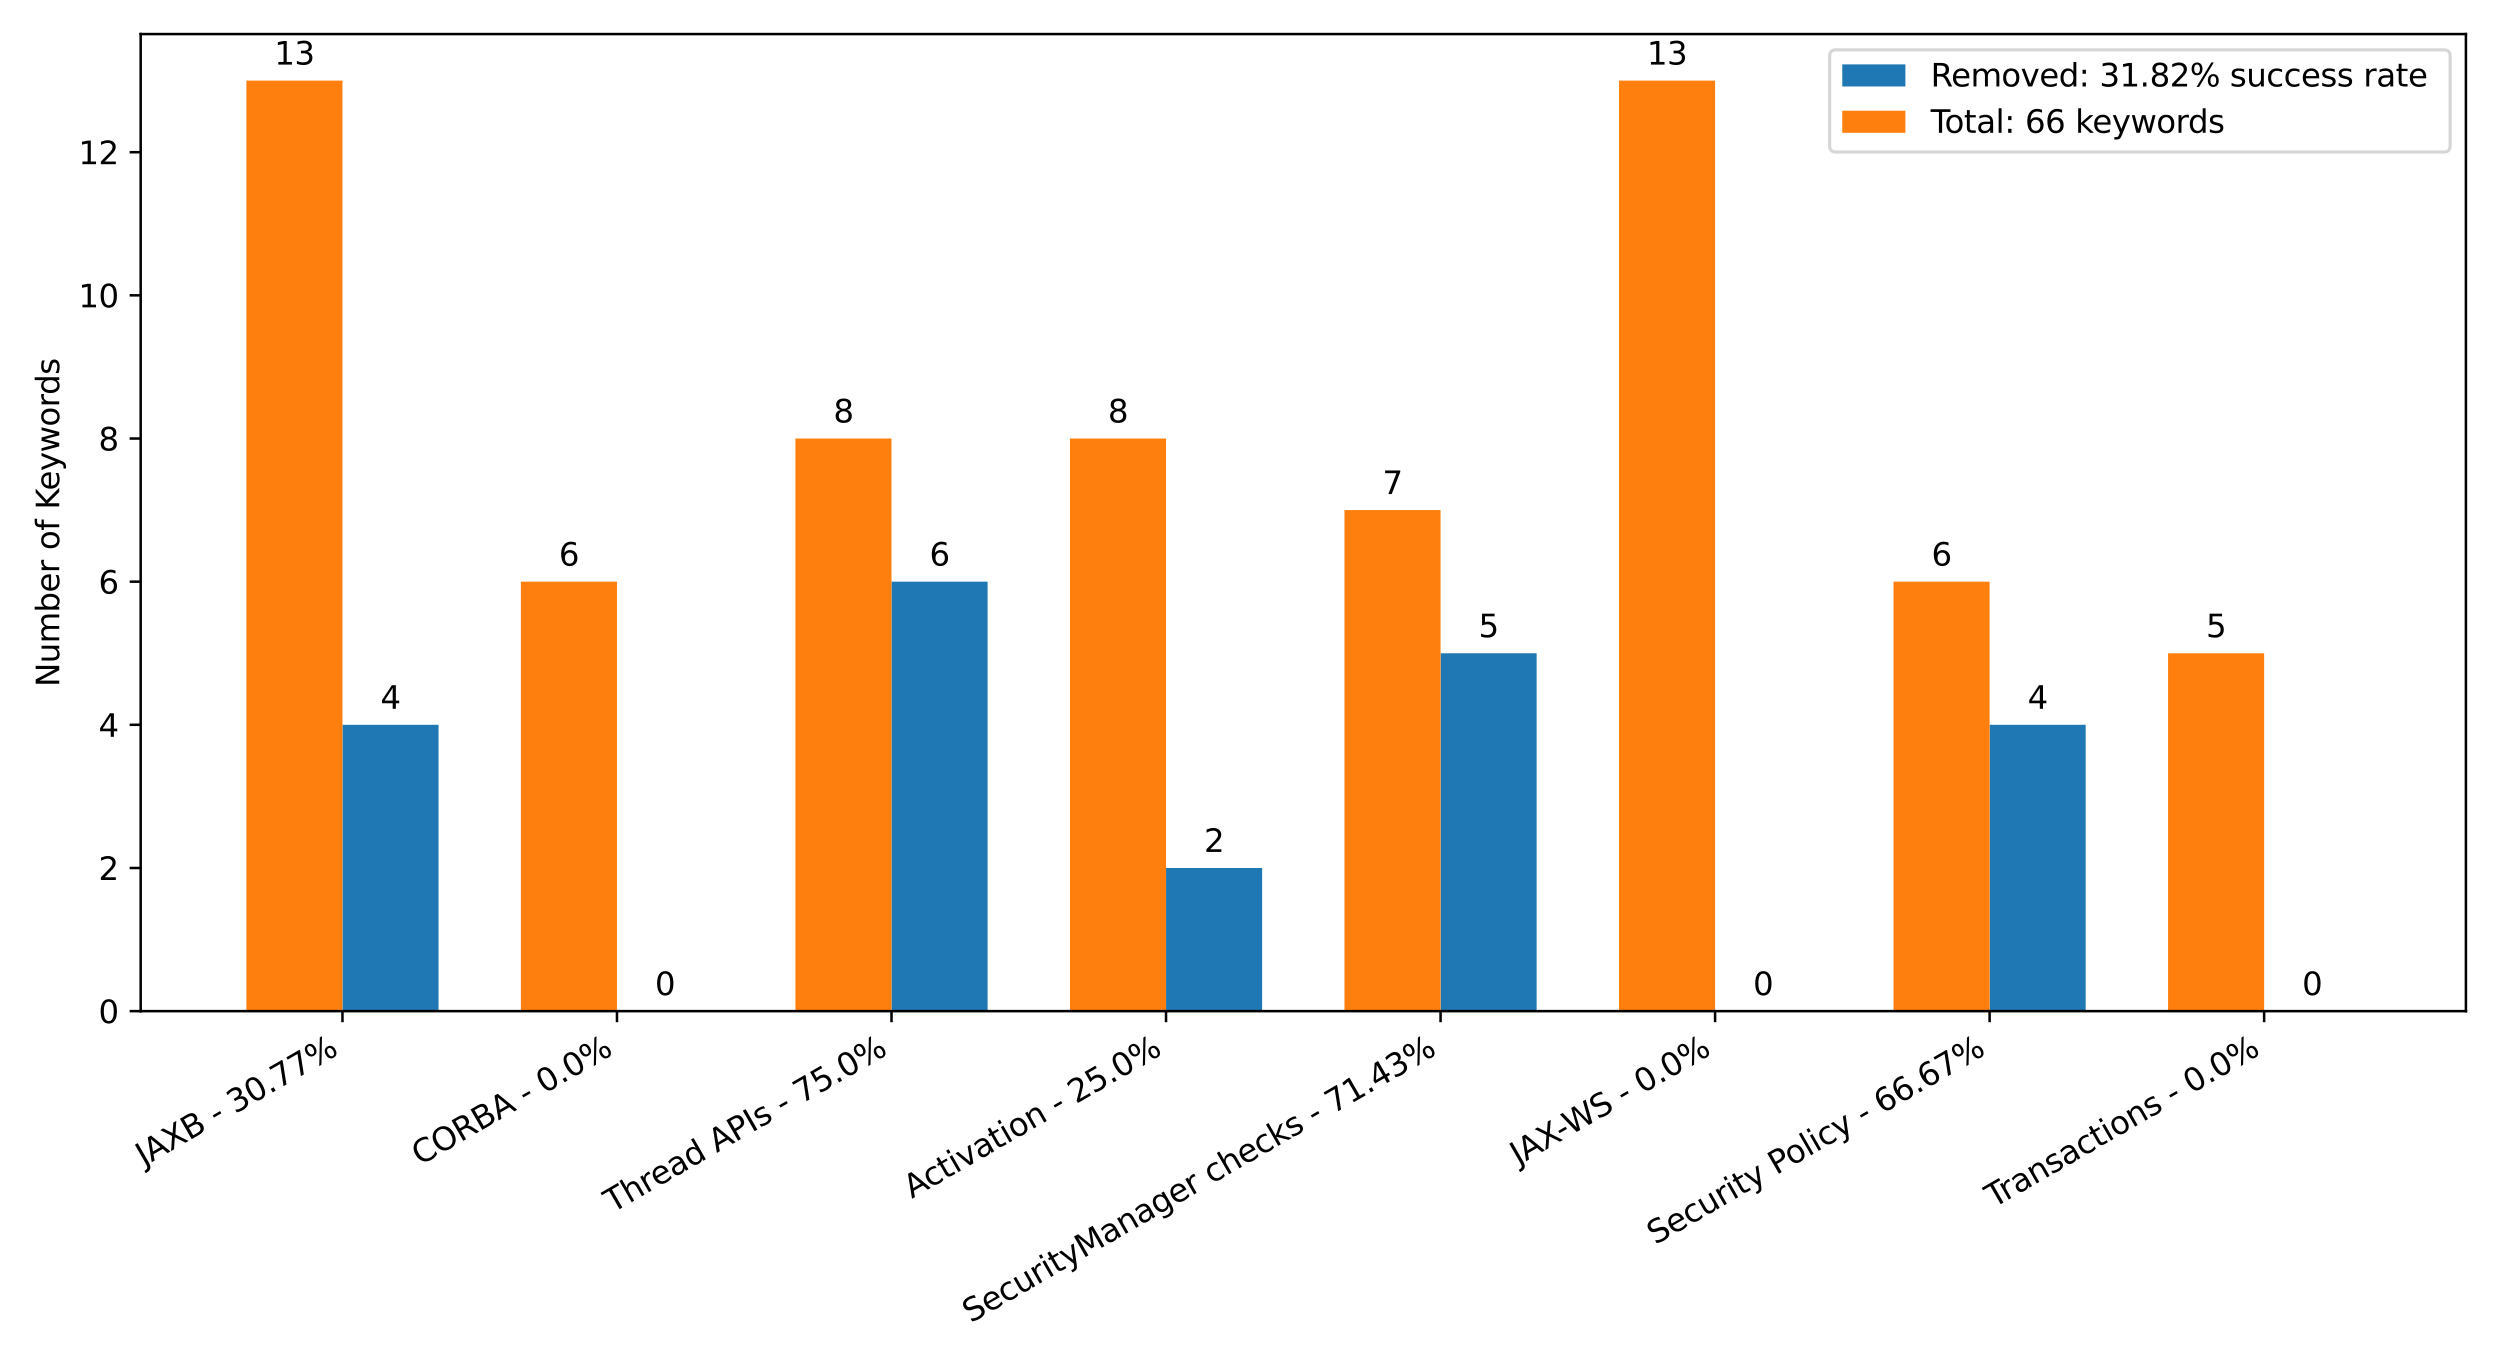 <?xml version="1.0" encoding="utf-8" standalone="no"?>
<!DOCTYPE svg PUBLIC "-//W3C//DTD SVG 1.1//EN"
  "http://www.w3.org/Graphics/SVG/1.1/DTD/svg11.dtd">
<svg xmlns:xlink="http://www.w3.org/1999/xlink" width="792pt" height="432pt" viewBox="0 0 792 432" xmlns="http://www.w3.org/2000/svg" version="1.1">
 <defs>
  <style type="text/css">*{stroke-linejoin: round; stroke-linecap: butt}</style>
 </defs>
 <g id="figure_1">
  <g id="patch_1">
   <path d="M 0 432 
L 792 432 
L 792 0 
L 0 0 
z
" style="fill: #ffffff"/>
  </g>
  <g id="axes_1">
   <g id="patch_2">
    <path d="M 44.57 320.33 
L 781.2 320.33 
L 781.2 10.8 
L 44.57 10.8 
z
" style="fill: #ffffff"/>
   </g>
   <g id="patch_3">
    <path d="M 108.492 320.33 
L 138.932 320.33 
L 138.932 229.626 
L 108.492 229.626 
z
" clip-path="url(#p9c8aac8440)" style="fill: #1f77b4"/>
   </g>
   <g id="patch_4">
    <path d="M 195.462 320.33 
L 225.901 320.33 
L 225.901 320.33 
L 195.462 320.33 
z
" clip-path="url(#p9c8aac8440)" style="fill: #1f77b4"/>
   </g>
   <g id="patch_5">
    <path d="M 282.431 320.33 
L 312.87 320.33 
L 312.87 184.273 
L 282.431 184.273 
z
" clip-path="url(#p9c8aac8440)" style="fill: #1f77b4"/>
   </g>
   <g id="patch_6">
    <path d="M 369.4 320.33 
L 399.84 320.33 
L 399.84 274.978 
L 369.4 274.978 
z
" clip-path="url(#p9c8aac8440)" style="fill: #1f77b4"/>
   </g>
   <g id="patch_7">
    <path d="M 456.37 320.33 
L 486.809 320.33 
L 486.809 206.949 
L 456.37 206.949 
z
" clip-path="url(#p9c8aac8440)" style="fill: #1f77b4"/>
   </g>
   <g id="patch_8">
    <path d="M 543.339 320.33 
L 573.778 320.33 
L 573.778 320.33 
L 543.339 320.33 
z
" clip-path="url(#p9c8aac8440)" style="fill: #1f77b4"/>
   </g>
   <g id="patch_9">
    <path d="M 630.308 320.33 
L 660.748 320.33 
L 660.748 229.626 
L 630.308 229.626 
z
" clip-path="url(#p9c8aac8440)" style="fill: #1f77b4"/>
   </g>
   <g id="patch_10">
    <path d="M 717.278 320.33 
L 747.717 320.33 
L 747.717 320.33 
L 717.278 320.33 
z
" clip-path="url(#p9c8aac8440)" style="fill: #1f77b4"/>
   </g>
   <g id="patch_11">
    <path d="M 78.053 320.33 
L 108.492 320.33 
L 108.492 25.54 
L 78.053 25.54 
z
" clip-path="url(#p9c8aac8440)" style="fill: #ff7f0e"/>
   </g>
   <g id="patch_12">
    <path d="M 165.022 320.33 
L 195.462 320.33 
L 195.462 184.273 
L 165.022 184.273 
z
" clip-path="url(#p9c8aac8440)" style="fill: #ff7f0e"/>
   </g>
   <g id="patch_13">
    <path d="M 251.992 320.33 
L 282.431 320.33 
L 282.431 138.921 
L 251.992 138.921 
z
" clip-path="url(#p9c8aac8440)" style="fill: #ff7f0e"/>
   </g>
   <g id="patch_14">
    <path d="M 338.961 320.33 
L 369.4 320.33 
L 369.4 138.921 
L 338.961 138.921 
z
" clip-path="url(#p9c8aac8440)" style="fill: #ff7f0e"/>
   </g>
   <g id="patch_15">
    <path d="M 425.93 320.33 
L 456.37 320.33 
L 456.37 161.597 
L 425.93 161.597 
z
" clip-path="url(#p9c8aac8440)" style="fill: #ff7f0e"/>
   </g>
   <g id="patch_16">
    <path d="M 512.9 320.33 
L 543.339 320.33 
L 543.339 25.54 
L 512.9 25.54 
z
" clip-path="url(#p9c8aac8440)" style="fill: #ff7f0e"/>
   </g>
   <g id="patch_17">
    <path d="M 599.869 320.33 
L 630.308 320.33 
L 630.308 184.273 
L 599.869 184.273 
z
" clip-path="url(#p9c8aac8440)" style="fill: #ff7f0e"/>
   </g>
   <g id="patch_18">
    <path d="M 686.838 320.33 
L 717.278 320.33 
L 717.278 206.949 
L 686.838 206.949 
z
" clip-path="url(#p9c8aac8440)" style="fill: #ff7f0e"/>
   </g>
   <g id="matplotlib.axis_1">
    <g id="xtick_1">
     <g id="line2d_1">
      <defs>
       <path id="m834058182b" d="M 0 0 
L 0 3.5 
" style="stroke: #000000; stroke-width: 0.8"/>
      </defs>
      <g>
       <use xlink:href="#m834058182b" x="108.492" y="320.33" style="stroke: #000000; stroke-width: 0.8"/>
      </g>
     </g>
     <g id="text_1">
      <!-- JAXB - 30.77% -->
      <g transform="translate(45.601 369.621) rotate(-30) scale(0.1 -0.1)">
       <defs>
        <path id="DejaVuSans-4a" d="M 628 4666 
L 1259 4666 
L 1259 325 
Q 1259 -519 939 -900 
Q 619 -1281 -91 -1281 
L -331 -1281 
L -331 -750 
L -134 -750 
Q 284 -750 456 -515 
Q 628 -281 628 325 
L 628 4666 
z
" transform="scale(0.016)"/>
        <path id="DejaVuSans-41" d="M 2188 4044 
L 1331 1722 
L 3047 1722 
L 2188 4044 
z
M 1831 4666 
L 2547 4666 
L 4325 0 
L 3669 0 
L 3244 1197 
L 1141 1197 
L 716 0 
L 50 0 
L 1831 4666 
z
" transform="scale(0.016)"/>
        <path id="DejaVuSans-58" d="M 403 4666 
L 1081 4666 
L 2241 2931 
L 3406 4666 
L 4084 4666 
L 2584 2425 
L 4184 0 
L 3506 0 
L 2194 1984 
L 872 0 
L 191 0 
L 1856 2491 
L 403 4666 
z
" transform="scale(0.016)"/>
        <path id="DejaVuSans-42" d="M 1259 2228 
L 1259 519 
L 2272 519 
Q 2781 519 3026 730 
Q 3272 941 3272 1375 
Q 3272 1813 3026 2020 
Q 2781 2228 2272 2228 
L 1259 2228 
z
M 1259 4147 
L 1259 2741 
L 2194 2741 
Q 2656 2741 2882 2914 
Q 3109 3088 3109 3444 
Q 3109 3797 2882 3972 
Q 2656 4147 2194 4147 
L 1259 4147 
z
M 628 4666 
L 2241 4666 
Q 2963 4666 3353 4366 
Q 3744 4066 3744 3513 
Q 3744 3084 3544 2831 
Q 3344 2578 2956 2516 
Q 3422 2416 3680 2098 
Q 3938 1781 3938 1306 
Q 3938 681 3513 340 
Q 3088 0 2303 0 
L 628 0 
L 628 4666 
z
" transform="scale(0.016)"/>
        <path id="DejaVuSans-20" transform="scale(0.016)"/>
        <path id="DejaVuSans-2d" d="M 313 2009 
L 1997 2009 
L 1997 1497 
L 313 1497 
L 313 2009 
z
" transform="scale(0.016)"/>
        <path id="DejaVuSans-33" d="M 2597 2516 
Q 3050 2419 3304 2112 
Q 3559 1806 3559 1356 
Q 3559 666 3084 287 
Q 2609 -91 1734 -91 
Q 1441 -91 1130 -33 
Q 819 25 488 141 
L 488 750 
Q 750 597 1062 519 
Q 1375 441 1716 441 
Q 2309 441 2620 675 
Q 2931 909 2931 1356 
Q 2931 1769 2642 2001 
Q 2353 2234 1838 2234 
L 1294 2234 
L 1294 2753 
L 1863 2753 
Q 2328 2753 2575 2939 
Q 2822 3125 2822 3475 
Q 2822 3834 2567 4026 
Q 2313 4219 1838 4219 
Q 1578 4219 1281 4162 
Q 984 4106 628 3988 
L 628 4550 
Q 988 4650 1302 4700 
Q 1616 4750 1894 4750 
Q 2613 4750 3031 4423 
Q 3450 4097 3450 3541 
Q 3450 3153 3228 2886 
Q 3006 2619 2597 2516 
z
" transform="scale(0.016)"/>
        <path id="DejaVuSans-30" d="M 2034 4250 
Q 1547 4250 1301 3770 
Q 1056 3291 1056 2328 
Q 1056 1369 1301 889 
Q 1547 409 2034 409 
Q 2525 409 2770 889 
Q 3016 1369 3016 2328 
Q 3016 3291 2770 3770 
Q 2525 4250 2034 4250 
z
M 2034 4750 
Q 2819 4750 3233 4129 
Q 3647 3509 3647 2328 
Q 3647 1150 3233 529 
Q 2819 -91 2034 -91 
Q 1250 -91 836 529 
Q 422 1150 422 2328 
Q 422 3509 836 4129 
Q 1250 4750 2034 4750 
z
" transform="scale(0.016)"/>
        <path id="DejaVuSans-2e" d="M 684 794 
L 1344 794 
L 1344 0 
L 684 0 
L 684 794 
z
" transform="scale(0.016)"/>
        <path id="DejaVuSans-37" d="M 525 4666 
L 3525 4666 
L 3525 4397 
L 1831 0 
L 1172 0 
L 2766 4134 
L 525 4134 
L 525 4666 
z
" transform="scale(0.016)"/>
        <path id="DejaVuSans-25" d="M 4653 2053 
Q 4381 2053 4226 1822 
Q 4072 1591 4072 1178 
Q 4072 772 4226 539 
Q 4381 306 4653 306 
Q 4919 306 5073 539 
Q 5228 772 5228 1178 
Q 5228 1588 5073 1820 
Q 4919 2053 4653 2053 
z
M 4653 2450 
Q 5147 2450 5437 2106 
Q 5728 1763 5728 1178 
Q 5728 594 5436 251 
Q 5144 -91 4653 -91 
Q 4153 -91 3862 251 
Q 3572 594 3572 1178 
Q 3572 1766 3864 2108 
Q 4156 2450 4653 2450 
z
M 1428 4353 
Q 1159 4353 1004 4120 
Q 850 3888 850 3481 
Q 850 3069 1003 2837 
Q 1156 2606 1428 2606 
Q 1700 2606 1854 2837 
Q 2009 3069 2009 3481 
Q 2009 3884 1853 4118 
Q 1697 4353 1428 4353 
z
M 4250 4750 
L 4750 4750 
L 1831 -91 
L 1331 -91 
L 4250 4750 
z
M 1428 4750 
Q 1922 4750 2215 4408 
Q 2509 4066 2509 3481 
Q 2509 2891 2217 2550 
Q 1925 2209 1428 2209 
Q 931 2209 642 2551 
Q 353 2894 353 3481 
Q 353 4063 643 4406 
Q 934 4750 1428 4750 
z
" transform="scale(0.016)"/>
       </defs>
       <use xlink:href="#DejaVuSans-4a"/>
       <use xlink:href="#DejaVuSans-41" transform="translate(27.742 0)"/>
       <use xlink:href="#DejaVuSans-58" transform="translate(96.15 0)"/>
       <use xlink:href="#DejaVuSans-42" transform="translate(164.656 0)"/>
       <use xlink:href="#DejaVuSans-20" transform="translate(233.26 0)"/>
       <use xlink:href="#DejaVuSans-2d" transform="translate(265.047 0)"/>
       <use xlink:href="#DejaVuSans-20" transform="translate(301.131 0)"/>
       <use xlink:href="#DejaVuSans-33" transform="translate(332.918 0)"/>
       <use xlink:href="#DejaVuSans-30" transform="translate(396.541 0)"/>
       <use xlink:href="#DejaVuSans-2e" transform="translate(460.164 0)"/>
       <use xlink:href="#DejaVuSans-37" transform="translate(491.951 0)"/>
       <use xlink:href="#DejaVuSans-37" transform="translate(555.574 0)"/>
       <use xlink:href="#DejaVuSans-25" transform="translate(619.197 0)"/>
      </g>
     </g>
    </g>
    <g id="xtick_2">
     <g id="line2d_2">
      <g>
       <use xlink:href="#m834058182b" x="195.462" y="320.33" style="stroke: #000000; stroke-width: 0.8"/>
      </g>
     </g>
     <g id="text_2">
      <!-- CORBA - 0.0% -->
      <g transform="translate(133.044 369.348) rotate(-30) scale(0.1 -0.1)">
       <defs>
        <path id="DejaVuSans-43" d="M 4122 4306 
L 4122 3641 
Q 3803 3938 3442 4084 
Q 3081 4231 2675 4231 
Q 1875 4231 1450 3742 
Q 1025 3253 1025 2328 
Q 1025 1406 1450 917 
Q 1875 428 2675 428 
Q 3081 428 3442 575 
Q 3803 722 4122 1019 
L 4122 359 
Q 3791 134 3420 21 
Q 3050 -91 2638 -91 
Q 1578 -91 968 557 
Q 359 1206 359 2328 
Q 359 3453 968 4101 
Q 1578 4750 2638 4750 
Q 3056 4750 3426 4639 
Q 3797 4528 4122 4306 
z
" transform="scale(0.016)"/>
        <path id="DejaVuSans-4f" d="M 2522 4238 
Q 1834 4238 1429 3725 
Q 1025 3213 1025 2328 
Q 1025 1447 1429 934 
Q 1834 422 2522 422 
Q 3209 422 3611 934 
Q 4013 1447 4013 2328 
Q 4013 3213 3611 3725 
Q 3209 4238 2522 4238 
z
M 2522 4750 
Q 3503 4750 4090 4092 
Q 4678 3434 4678 2328 
Q 4678 1225 4090 567 
Q 3503 -91 2522 -91 
Q 1538 -91 948 565 
Q 359 1222 359 2328 
Q 359 3434 948 4092 
Q 1538 4750 2522 4750 
z
" transform="scale(0.016)"/>
        <path id="DejaVuSans-52" d="M 2841 2188 
Q 3044 2119 3236 1894 
Q 3428 1669 3622 1275 
L 4263 0 
L 3584 0 
L 2988 1197 
Q 2756 1666 2539 1819 
Q 2322 1972 1947 1972 
L 1259 1972 
L 1259 0 
L 628 0 
L 628 4666 
L 2053 4666 
Q 2853 4666 3247 4331 
Q 3641 3997 3641 3322 
Q 3641 2881 3436 2590 
Q 3231 2300 2841 2188 
z
M 1259 4147 
L 1259 2491 
L 2053 2491 
Q 2509 2491 2742 2702 
Q 2975 2913 2975 3322 
Q 2975 3731 2742 3939 
Q 2509 4147 2053 4147 
L 1259 4147 
z
" transform="scale(0.016)"/>
       </defs>
       <use xlink:href="#DejaVuSans-43"/>
       <use xlink:href="#DejaVuSans-4f" transform="translate(69.824 0)"/>
       <use xlink:href="#DejaVuSans-52" transform="translate(148.535 0)"/>
       <use xlink:href="#DejaVuSans-42" transform="translate(218.018 0)"/>
       <use xlink:href="#DejaVuSans-41" transform="translate(286.621 0)"/>
       <use xlink:href="#DejaVuSans-20" transform="translate(355.029 0)"/>
       <use xlink:href="#DejaVuSans-2d" transform="translate(386.816 0)"/>
       <use xlink:href="#DejaVuSans-20" transform="translate(422.9 0)"/>
       <use xlink:href="#DejaVuSans-30" transform="translate(454.688 0)"/>
       <use xlink:href="#DejaVuSans-2e" transform="translate(518.311 0)"/>
       <use xlink:href="#DejaVuSans-30" transform="translate(550.098 0)"/>
       <use xlink:href="#DejaVuSans-25" transform="translate(613.721 0)"/>
      </g>
     </g>
    </g>
    <g id="xtick_3">
     <g id="line2d_3">
      <g>
       <use xlink:href="#m834058182b" x="282.431" y="320.33" style="stroke: #000000; stroke-width: 0.8"/>
      </g>
     </g>
     <g id="text_3">
      <!-- Thread APIs - 75.0% -->
      <g transform="translate(194.009 384.361) rotate(-30) scale(0.1 -0.1)">
       <defs>
        <path id="DejaVuSans-54" d="M -19 4666 
L 3928 4666 
L 3928 4134 
L 2272 4134 
L 2272 0 
L 1638 0 
L 1638 4134 
L -19 4134 
L -19 4666 
z
" transform="scale(0.016)"/>
        <path id="DejaVuSans-68" d="M 3513 2113 
L 3513 0 
L 2938 0 
L 2938 2094 
Q 2938 2591 2744 2837 
Q 2550 3084 2163 3084 
Q 1697 3084 1428 2787 
Q 1159 2491 1159 1978 
L 1159 0 
L 581 0 
L 581 4863 
L 1159 4863 
L 1159 2956 
Q 1366 3272 1645 3428 
Q 1925 3584 2291 3584 
Q 2894 3584 3203 3211 
Q 3513 2838 3513 2113 
z
" transform="scale(0.016)"/>
        <path id="DejaVuSans-72" d="M 2631 2963 
Q 2534 3019 2420 3045 
Q 2306 3072 2169 3072 
Q 1681 3072 1420 2755 
Q 1159 2438 1159 1844 
L 1159 0 
L 581 0 
L 581 3500 
L 1159 3500 
L 1159 2956 
Q 1341 3275 1631 3429 
Q 1922 3584 2338 3584 
Q 2397 3584 2469 3576 
Q 2541 3569 2628 3553 
L 2631 2963 
z
" transform="scale(0.016)"/>
        <path id="DejaVuSans-65" d="M 3597 1894 
L 3597 1613 
L 953 1613 
Q 991 1019 1311 708 
Q 1631 397 2203 397 
Q 2534 397 2845 478 
Q 3156 559 3463 722 
L 3463 178 
Q 3153 47 2828 -22 
Q 2503 -91 2169 -91 
Q 1331 -91 842 396 
Q 353 884 353 1716 
Q 353 2575 817 3079 
Q 1281 3584 2069 3584 
Q 2775 3584 3186 3129 
Q 3597 2675 3597 1894 
z
M 3022 2063 
Q 3016 2534 2758 2815 
Q 2500 3097 2075 3097 
Q 1594 3097 1305 2825 
Q 1016 2553 972 2059 
L 3022 2063 
z
" transform="scale(0.016)"/>
        <path id="DejaVuSans-61" d="M 2194 1759 
Q 1497 1759 1228 1600 
Q 959 1441 959 1056 
Q 959 750 1161 570 
Q 1363 391 1709 391 
Q 2188 391 2477 730 
Q 2766 1069 2766 1631 
L 2766 1759 
L 2194 1759 
z
M 3341 1997 
L 3341 0 
L 2766 0 
L 2766 531 
Q 2569 213 2275 61 
Q 1981 -91 1556 -91 
Q 1019 -91 701 211 
Q 384 513 384 1019 
Q 384 1609 779 1909 
Q 1175 2209 1959 2209 
L 2766 2209 
L 2766 2266 
Q 2766 2663 2505 2880 
Q 2244 3097 1772 3097 
Q 1472 3097 1187 3025 
Q 903 2953 641 2809 
L 641 3341 
Q 956 3463 1253 3523 
Q 1550 3584 1831 3584 
Q 2591 3584 2966 3190 
Q 3341 2797 3341 1997 
z
" transform="scale(0.016)"/>
        <path id="DejaVuSans-64" d="M 2906 2969 
L 2906 4863 
L 3481 4863 
L 3481 0 
L 2906 0 
L 2906 525 
Q 2725 213 2448 61 
Q 2172 -91 1784 -91 
Q 1150 -91 751 415 
Q 353 922 353 1747 
Q 353 2572 751 3078 
Q 1150 3584 1784 3584 
Q 2172 3584 2448 3432 
Q 2725 3281 2906 2969 
z
M 947 1747 
Q 947 1113 1208 752 
Q 1469 391 1925 391 
Q 2381 391 2643 752 
Q 2906 1113 2906 1747 
Q 2906 2381 2643 2742 
Q 2381 3103 1925 3103 
Q 1469 3103 1208 2742 
Q 947 2381 947 1747 
z
" transform="scale(0.016)"/>
        <path id="DejaVuSans-50" d="M 1259 4147 
L 1259 2394 
L 2053 2394 
Q 2494 2394 2734 2622 
Q 2975 2850 2975 3272 
Q 2975 3691 2734 3919 
Q 2494 4147 2053 4147 
L 1259 4147 
z
M 628 4666 
L 2053 4666 
Q 2838 4666 3239 4311 
Q 3641 3956 3641 3272 
Q 3641 2581 3239 2228 
Q 2838 1875 2053 1875 
L 1259 1875 
L 1259 0 
L 628 0 
L 628 4666 
z
" transform="scale(0.016)"/>
        <path id="DejaVuSans-49" d="M 628 4666 
L 1259 4666 
L 1259 0 
L 628 0 
L 628 4666 
z
" transform="scale(0.016)"/>
        <path id="DejaVuSans-73" d="M 2834 3397 
L 2834 2853 
Q 2591 2978 2328 3040 
Q 2066 3103 1784 3103 
Q 1356 3103 1142 2972 
Q 928 2841 928 2578 
Q 928 2378 1081 2264 
Q 1234 2150 1697 2047 
L 1894 2003 
Q 2506 1872 2764 1633 
Q 3022 1394 3022 966 
Q 3022 478 2636 193 
Q 2250 -91 1575 -91 
Q 1294 -91 989 -36 
Q 684 19 347 128 
L 347 722 
Q 666 556 975 473 
Q 1284 391 1588 391 
Q 1994 391 2212 530 
Q 2431 669 2431 922 
Q 2431 1156 2273 1281 
Q 2116 1406 1581 1522 
L 1381 1569 
Q 847 1681 609 1914 
Q 372 2147 372 2553 
Q 372 3047 722 3315 
Q 1072 3584 1716 3584 
Q 2034 3584 2315 3537 
Q 2597 3491 2834 3397 
z
" transform="scale(0.016)"/>
        <path id="DejaVuSans-35" d="M 691 4666 
L 3169 4666 
L 3169 4134 
L 1269 4134 
L 1269 2991 
Q 1406 3038 1543 3061 
Q 1681 3084 1819 3084 
Q 2600 3084 3056 2656 
Q 3513 2228 3513 1497 
Q 3513 744 3044 326 
Q 2575 -91 1722 -91 
Q 1428 -91 1123 -41 
Q 819 9 494 109 
L 494 744 
Q 775 591 1075 516 
Q 1375 441 1709 441 
Q 2250 441 2565 725 
Q 2881 1009 2881 1497 
Q 2881 1984 2565 2268 
Q 2250 2553 1709 2553 
Q 1456 2553 1204 2497 
Q 953 2441 691 2322 
L 691 4666 
z
" transform="scale(0.016)"/>
       </defs>
       <use xlink:href="#DejaVuSans-54"/>
       <use xlink:href="#DejaVuSans-68" transform="translate(61.084 0)"/>
       <use xlink:href="#DejaVuSans-72" transform="translate(124.463 0)"/>
       <use xlink:href="#DejaVuSans-65" transform="translate(163.326 0)"/>
       <use xlink:href="#DejaVuSans-61" transform="translate(224.85 0)"/>
       <use xlink:href="#DejaVuSans-64" transform="translate(286.129 0)"/>
       <use xlink:href="#DejaVuSans-20" transform="translate(349.605 0)"/>
       <use xlink:href="#DejaVuSans-41" transform="translate(381.393 0)"/>
       <use xlink:href="#DejaVuSans-50" transform="translate(449.801 0)"/>
       <use xlink:href="#DejaVuSans-49" transform="translate(510.104 0)"/>
       <use xlink:href="#DejaVuSans-73" transform="translate(539.596 0)"/>
       <use xlink:href="#DejaVuSans-20" transform="translate(591.695 0)"/>
       <use xlink:href="#DejaVuSans-2d" transform="translate(623.482 0)"/>
       <use xlink:href="#DejaVuSans-20" transform="translate(659.566 0)"/>
       <use xlink:href="#DejaVuSans-37" transform="translate(691.354 0)"/>
       <use xlink:href="#DejaVuSans-35" transform="translate(754.977 0)"/>
       <use xlink:href="#DejaVuSans-2e" transform="translate(818.6 0)"/>
       <use xlink:href="#DejaVuSans-30" transform="translate(850.387 0)"/>
       <use xlink:href="#DejaVuSans-25" transform="translate(914.01 0)"/>
      </g>
     </g>
    </g>
    <g id="xtick_4">
     <g id="line2d_4">
      <g>
       <use xlink:href="#m834058182b" x="369.4" y="320.33" style="stroke: #000000; stroke-width: 0.8"/>
      </g>
     </g>
     <g id="text_4">
      <!-- Activation - 25.0% -->
      <g transform="translate(288.863 379.809) rotate(-30) scale(0.1 -0.1)">
       <defs>
        <path id="DejaVuSans-63" d="M 3122 3366 
L 3122 2828 
Q 2878 2963 2633 3030 
Q 2388 3097 2138 3097 
Q 1578 3097 1268 2742 
Q 959 2388 959 1747 
Q 959 1106 1268 751 
Q 1578 397 2138 397 
Q 2388 397 2633 464 
Q 2878 531 3122 666 
L 3122 134 
Q 2881 22 2623 -34 
Q 2366 -91 2075 -91 
Q 1284 -91 818 406 
Q 353 903 353 1747 
Q 353 2603 823 3093 
Q 1294 3584 2113 3584 
Q 2378 3584 2631 3529 
Q 2884 3475 3122 3366 
z
" transform="scale(0.016)"/>
        <path id="DejaVuSans-74" d="M 1172 4494 
L 1172 3500 
L 2356 3500 
L 2356 3053 
L 1172 3053 
L 1172 1153 
Q 1172 725 1289 603 
Q 1406 481 1766 481 
L 2356 481 
L 2356 0 
L 1766 0 
Q 1100 0 847 248 
Q 594 497 594 1153 
L 594 3053 
L 172 3053 
L 172 3500 
L 594 3500 
L 594 4494 
L 1172 4494 
z
" transform="scale(0.016)"/>
        <path id="DejaVuSans-69" d="M 603 3500 
L 1178 3500 
L 1178 0 
L 603 0 
L 603 3500 
z
M 603 4863 
L 1178 4863 
L 1178 4134 
L 603 4134 
L 603 4863 
z
" transform="scale(0.016)"/>
        <path id="DejaVuSans-76" d="M 191 3500 
L 800 3500 
L 1894 563 
L 2988 3500 
L 3597 3500 
L 2284 0 
L 1503 0 
L 191 3500 
z
" transform="scale(0.016)"/>
        <path id="DejaVuSans-6f" d="M 1959 3097 
Q 1497 3097 1228 2736 
Q 959 2375 959 1747 
Q 959 1119 1226 758 
Q 1494 397 1959 397 
Q 2419 397 2687 759 
Q 2956 1122 2956 1747 
Q 2956 2369 2687 2733 
Q 2419 3097 1959 3097 
z
M 1959 3584 
Q 2709 3584 3137 3096 
Q 3566 2609 3566 1747 
Q 3566 888 3137 398 
Q 2709 -91 1959 -91 
Q 1206 -91 779 398 
Q 353 888 353 1747 
Q 353 2609 779 3096 
Q 1206 3584 1959 3584 
z
" transform="scale(0.016)"/>
        <path id="DejaVuSans-6e" d="M 3513 2113 
L 3513 0 
L 2938 0 
L 2938 2094 
Q 2938 2591 2744 2837 
Q 2550 3084 2163 3084 
Q 1697 3084 1428 2787 
Q 1159 2491 1159 1978 
L 1159 0 
L 581 0 
L 581 3500 
L 1159 3500 
L 1159 2956 
Q 1366 3272 1645 3428 
Q 1925 3584 2291 3584 
Q 2894 3584 3203 3211 
Q 3513 2838 3513 2113 
z
" transform="scale(0.016)"/>
        <path id="DejaVuSans-32" d="M 1228 531 
L 3431 531 
L 3431 0 
L 469 0 
L 469 531 
Q 828 903 1448 1529 
Q 2069 2156 2228 2338 
Q 2531 2678 2651 2914 
Q 2772 3150 2772 3378 
Q 2772 3750 2511 3984 
Q 2250 4219 1831 4219 
Q 1534 4219 1204 4116 
Q 875 4013 500 3803 
L 500 4441 
Q 881 4594 1212 4672 
Q 1544 4750 1819 4750 
Q 2544 4750 2975 4387 
Q 3406 4025 3406 3419 
Q 3406 3131 3298 2873 
Q 3191 2616 2906 2266 
Q 2828 2175 2409 1742 
Q 1991 1309 1228 531 
z
" transform="scale(0.016)"/>
       </defs>
       <use xlink:href="#DejaVuSans-41"/>
       <use xlink:href="#DejaVuSans-63" transform="translate(66.658 0)"/>
       <use xlink:href="#DejaVuSans-74" transform="translate(121.639 0)"/>
       <use xlink:href="#DejaVuSans-69" transform="translate(160.848 0)"/>
       <use xlink:href="#DejaVuSans-76" transform="translate(188.631 0)"/>
       <use xlink:href="#DejaVuSans-61" transform="translate(247.811 0)"/>
       <use xlink:href="#DejaVuSans-74" transform="translate(309.09 0)"/>
       <use xlink:href="#DejaVuSans-69" transform="translate(348.299 0)"/>
       <use xlink:href="#DejaVuSans-6f" transform="translate(376.082 0)"/>
       <use xlink:href="#DejaVuSans-6e" transform="translate(437.264 0)"/>
       <use xlink:href="#DejaVuSans-20" transform="translate(500.643 0)"/>
       <use xlink:href="#DejaVuSans-2d" transform="translate(532.43 0)"/>
       <use xlink:href="#DejaVuSans-20" transform="translate(568.514 0)"/>
       <use xlink:href="#DejaVuSans-32" transform="translate(600.301 0)"/>
       <use xlink:href="#DejaVuSans-35" transform="translate(663.924 0)"/>
       <use xlink:href="#DejaVuSans-2e" transform="translate(727.547 0)"/>
       <use xlink:href="#DejaVuSans-30" transform="translate(759.334 0)"/>
       <use xlink:href="#DejaVuSans-25" transform="translate(822.957 0)"/>
      </g>
     </g>
    </g>
    <g id="xtick_5">
     <g id="line2d_5">
      <g>
       <use xlink:href="#m834058182b" x="456.37" y="320.33" style="stroke: #000000; stroke-width: 0.8"/>
      </g>
     </g>
     <g id="text_5">
      <!-- SecurityManager checks - 71.43% -->
      <g transform="translate(307.534 419.241) rotate(-30) scale(0.1 -0.1)">
       <defs>
        <path id="DejaVuSans-53" d="M 3425 4513 
L 3425 3897 
Q 3066 4069 2747 4153 
Q 2428 4238 2131 4238 
Q 1616 4238 1336 4038 
Q 1056 3838 1056 3469 
Q 1056 3159 1242 3001 
Q 1428 2844 1947 2747 
L 2328 2669 
Q 3034 2534 3370 2195 
Q 3706 1856 3706 1288 
Q 3706 609 3251 259 
Q 2797 -91 1919 -91 
Q 1588 -91 1214 -16 
Q 841 59 441 206 
L 441 856 
Q 825 641 1194 531 
Q 1563 422 1919 422 
Q 2459 422 2753 634 
Q 3047 847 3047 1241 
Q 3047 1584 2836 1778 
Q 2625 1972 2144 2069 
L 1759 2144 
Q 1053 2284 737 2584 
Q 422 2884 422 3419 
Q 422 4038 858 4394 
Q 1294 4750 2059 4750 
Q 2388 4750 2728 4690 
Q 3069 4631 3425 4513 
z
" transform="scale(0.016)"/>
        <path id="DejaVuSans-75" d="M 544 1381 
L 544 3500 
L 1119 3500 
L 1119 1403 
Q 1119 906 1312 657 
Q 1506 409 1894 409 
Q 2359 409 2629 706 
Q 2900 1003 2900 1516 
L 2900 3500 
L 3475 3500 
L 3475 0 
L 2900 0 
L 2900 538 
Q 2691 219 2414 64 
Q 2138 -91 1772 -91 
Q 1169 -91 856 284 
Q 544 659 544 1381 
z
M 1991 3584 
L 1991 3584 
z
" transform="scale(0.016)"/>
        <path id="DejaVuSans-79" d="M 2059 -325 
Q 1816 -950 1584 -1140 
Q 1353 -1331 966 -1331 
L 506 -1331 
L 506 -850 
L 844 -850 
Q 1081 -850 1212 -737 
Q 1344 -625 1503 -206 
L 1606 56 
L 191 3500 
L 800 3500 
L 1894 763 
L 2988 3500 
L 3597 3500 
L 2059 -325 
z
" transform="scale(0.016)"/>
        <path id="DejaVuSans-4d" d="M 628 4666 
L 1569 4666 
L 2759 1491 
L 3956 4666 
L 4897 4666 
L 4897 0 
L 4281 0 
L 4281 4097 
L 3078 897 
L 2444 897 
L 1241 4097 
L 1241 0 
L 628 0 
L 628 4666 
z
" transform="scale(0.016)"/>
        <path id="DejaVuSans-67" d="M 2906 1791 
Q 2906 2416 2648 2759 
Q 2391 3103 1925 3103 
Q 1463 3103 1205 2759 
Q 947 2416 947 1791 
Q 947 1169 1205 825 
Q 1463 481 1925 481 
Q 2391 481 2648 825 
Q 2906 1169 2906 1791 
z
M 3481 434 
Q 3481 -459 3084 -895 
Q 2688 -1331 1869 -1331 
Q 1566 -1331 1297 -1286 
Q 1028 -1241 775 -1147 
L 775 -588 
Q 1028 -725 1275 -790 
Q 1522 -856 1778 -856 
Q 2344 -856 2625 -561 
Q 2906 -266 2906 331 
L 2906 616 
Q 2728 306 2450 153 
Q 2172 0 1784 0 
Q 1141 0 747 490 
Q 353 981 353 1791 
Q 353 2603 747 3093 
Q 1141 3584 1784 3584 
Q 2172 3584 2450 3431 
Q 2728 3278 2906 2969 
L 2906 3500 
L 3481 3500 
L 3481 434 
z
" transform="scale(0.016)"/>
        <path id="DejaVuSans-6b" d="M 581 4863 
L 1159 4863 
L 1159 1991 
L 2875 3500 
L 3609 3500 
L 1753 1863 
L 3688 0 
L 2938 0 
L 1159 1709 
L 1159 0 
L 581 0 
L 581 4863 
z
" transform="scale(0.016)"/>
        <path id="DejaVuSans-31" d="M 794 531 
L 1825 531 
L 1825 4091 
L 703 3866 
L 703 4441 
L 1819 4666 
L 2450 4666 
L 2450 531 
L 3481 531 
L 3481 0 
L 794 0 
L 794 531 
z
" transform="scale(0.016)"/>
        <path id="DejaVuSans-34" d="M 2419 4116 
L 825 1625 
L 2419 1625 
L 2419 4116 
z
M 2253 4666 
L 3047 4666 
L 3047 1625 
L 3713 1625 
L 3713 1100 
L 3047 1100 
L 3047 0 
L 2419 0 
L 2419 1100 
L 313 1100 
L 313 1709 
L 2253 4666 
z
" transform="scale(0.016)"/>
       </defs>
       <use xlink:href="#DejaVuSans-53"/>
       <use xlink:href="#DejaVuSans-65" transform="translate(63.477 0)"/>
       <use xlink:href="#DejaVuSans-63" transform="translate(125 0)"/>
       <use xlink:href="#DejaVuSans-75" transform="translate(179.98 0)"/>
       <use xlink:href="#DejaVuSans-72" transform="translate(243.359 0)"/>
       <use xlink:href="#DejaVuSans-69" transform="translate(284.473 0)"/>
       <use xlink:href="#DejaVuSans-74" transform="translate(312.256 0)"/>
       <use xlink:href="#DejaVuSans-79" transform="translate(351.465 0)"/>
       <use xlink:href="#DejaVuSans-4d" transform="translate(410.645 0)"/>
       <use xlink:href="#DejaVuSans-61" transform="translate(496.924 0)"/>
       <use xlink:href="#DejaVuSans-6e" transform="translate(558.203 0)"/>
       <use xlink:href="#DejaVuSans-61" transform="translate(621.582 0)"/>
       <use xlink:href="#DejaVuSans-67" transform="translate(682.861 0)"/>
       <use xlink:href="#DejaVuSans-65" transform="translate(746.338 0)"/>
       <use xlink:href="#DejaVuSans-72" transform="translate(807.861 0)"/>
       <use xlink:href="#DejaVuSans-20" transform="translate(848.975 0)"/>
       <use xlink:href="#DejaVuSans-63" transform="translate(880.762 0)"/>
       <use xlink:href="#DejaVuSans-68" transform="translate(935.742 0)"/>
       <use xlink:href="#DejaVuSans-65" transform="translate(999.121 0)"/>
       <use xlink:href="#DejaVuSans-63" transform="translate(1060.645 0)"/>
       <use xlink:href="#DejaVuSans-6b" transform="translate(1115.625 0)"/>
       <use xlink:href="#DejaVuSans-73" transform="translate(1173.535 0)"/>
       <use xlink:href="#DejaVuSans-20" transform="translate(1225.635 0)"/>
       <use xlink:href="#DejaVuSans-2d" transform="translate(1257.422 0)"/>
       <use xlink:href="#DejaVuSans-20" transform="translate(1293.506 0)"/>
       <use xlink:href="#DejaVuSans-37" transform="translate(1325.293 0)"/>
       <use xlink:href="#DejaVuSans-31" transform="translate(1388.916 0)"/>
       <use xlink:href="#DejaVuSans-2e" transform="translate(1452.539 0)"/>
       <use xlink:href="#DejaVuSans-34" transform="translate(1484.326 0)"/>
       <use xlink:href="#DejaVuSans-33" transform="translate(1547.949 0)"/>
       <use xlink:href="#DejaVuSans-25" transform="translate(1611.572 0)"/>
      </g>
     </g>
    </g>
    <g id="xtick_6">
     <g id="line2d_6">
      <g>
       <use xlink:href="#m834058182b" x="543.339" y="320.33" style="stroke: #000000; stroke-width: 0.8"/>
      </g>
     </g>
     <g id="text_6">
      <!-- JAX-WS - 0.0% -->
      <g transform="translate(481.003 369.3) rotate(-30) scale(0.1 -0.1)">
       <defs>
        <path id="DejaVuSans-57" d="M 213 4666 
L 850 4666 
L 1831 722 
L 2809 4666 
L 3519 4666 
L 4500 722 
L 5478 4666 
L 6119 4666 
L 4947 0 
L 4153 0 
L 3169 4050 
L 2175 0 
L 1381 0 
L 213 4666 
z
" transform="scale(0.016)"/>
       </defs>
       <use xlink:href="#DejaVuSans-4a"/>
       <use xlink:href="#DejaVuSans-41" transform="translate(27.742 0)"/>
       <use xlink:href="#DejaVuSans-58" transform="translate(96.15 0)"/>
       <use xlink:href="#DejaVuSans-2d" transform="translate(159.656 0)"/>
       <use xlink:href="#DejaVuSans-57" transform="translate(191.74 0)"/>
       <use xlink:href="#DejaVuSans-53" transform="translate(290.617 0)"/>
       <use xlink:href="#DejaVuSans-20" transform="translate(354.094 0)"/>
       <use xlink:href="#DejaVuSans-2d" transform="translate(385.881 0)"/>
       <use xlink:href="#DejaVuSans-20" transform="translate(421.965 0)"/>
       <use xlink:href="#DejaVuSans-30" transform="translate(453.752 0)"/>
       <use xlink:href="#DejaVuSans-2e" transform="translate(517.375 0)"/>
       <use xlink:href="#DejaVuSans-30" transform="translate(549.162 0)"/>
       <use xlink:href="#DejaVuSans-25" transform="translate(612.785 0)"/>
      </g>
     </g>
    </g>
    <g id="xtick_7">
     <g id="line2d_7">
      <g>
       <use xlink:href="#m834058182b" x="630.308" y="320.33" style="stroke: #000000; stroke-width: 0.8"/>
      </g>
     </g>
     <g id="text_7">
      <!-- Security Policy - 66.67% -->
      <g transform="translate(524.395 394.459) rotate(-30) scale(0.1 -0.1)">
       <defs>
        <path id="DejaVuSans-6c" d="M 603 4863 
L 1178 4863 
L 1178 0 
L 603 0 
L 603 4863 
z
" transform="scale(0.016)"/>
        <path id="DejaVuSans-36" d="M 2113 2584 
Q 1688 2584 1439 2293 
Q 1191 2003 1191 1497 
Q 1191 994 1439 701 
Q 1688 409 2113 409 
Q 2538 409 2786 701 
Q 3034 994 3034 1497 
Q 3034 2003 2786 2293 
Q 2538 2584 2113 2584 
z
M 3366 4563 
L 3366 3988 
Q 3128 4100 2886 4159 
Q 2644 4219 2406 4219 
Q 1781 4219 1451 3797 
Q 1122 3375 1075 2522 
Q 1259 2794 1537 2939 
Q 1816 3084 2150 3084 
Q 2853 3084 3261 2657 
Q 3669 2231 3669 1497 
Q 3669 778 3244 343 
Q 2819 -91 2113 -91 
Q 1303 -91 875 529 
Q 447 1150 447 2328 
Q 447 3434 972 4092 
Q 1497 4750 2381 4750 
Q 2619 4750 2861 4703 
Q 3103 4656 3366 4563 
z
" transform="scale(0.016)"/>
       </defs>
       <use xlink:href="#DejaVuSans-53"/>
       <use xlink:href="#DejaVuSans-65" transform="translate(63.477 0)"/>
       <use xlink:href="#DejaVuSans-63" transform="translate(125 0)"/>
       <use xlink:href="#DejaVuSans-75" transform="translate(179.98 0)"/>
       <use xlink:href="#DejaVuSans-72" transform="translate(243.359 0)"/>
       <use xlink:href="#DejaVuSans-69" transform="translate(284.473 0)"/>
       <use xlink:href="#DejaVuSans-74" transform="translate(312.256 0)"/>
       <use xlink:href="#DejaVuSans-79" transform="translate(351.465 0)"/>
       <use xlink:href="#DejaVuSans-20" transform="translate(410.645 0)"/>
       <use xlink:href="#DejaVuSans-50" transform="translate(442.432 0)"/>
       <use xlink:href="#DejaVuSans-6f" transform="translate(499.109 0)"/>
       <use xlink:href="#DejaVuSans-6c" transform="translate(560.291 0)"/>
       <use xlink:href="#DejaVuSans-69" transform="translate(588.074 0)"/>
       <use xlink:href="#DejaVuSans-63" transform="translate(615.857 0)"/>
       <use xlink:href="#DejaVuSans-79" transform="translate(670.838 0)"/>
       <use xlink:href="#DejaVuSans-20" transform="translate(730.018 0)"/>
       <use xlink:href="#DejaVuSans-2d" transform="translate(761.805 0)"/>
       <use xlink:href="#DejaVuSans-20" transform="translate(797.889 0)"/>
       <use xlink:href="#DejaVuSans-36" transform="translate(829.676 0)"/>
       <use xlink:href="#DejaVuSans-36" transform="translate(893.299 0)"/>
       <use xlink:href="#DejaVuSans-2e" transform="translate(956.922 0)"/>
       <use xlink:href="#DejaVuSans-36" transform="translate(988.709 0)"/>
       <use xlink:href="#DejaVuSans-37" transform="translate(1052.332 0)"/>
       <use xlink:href="#DejaVuSans-25" transform="translate(1115.955 0)"/>
      </g>
     </g>
    </g>
    <g id="xtick_8">
     <g id="line2d_8">
      <g>
       <use xlink:href="#m834058182b" x="717.278" y="320.33" style="stroke: #000000; stroke-width: 0.8"/>
      </g>
     </g>
     <g id="text_8">
      <!-- Transactions - 0.0% -->
      <g transform="translate(631.559 382.8) rotate(-30) scale(0.1 -0.1)">
       <use xlink:href="#DejaVuSans-54"/>
       <use xlink:href="#DejaVuSans-72" transform="translate(46.334 0)"/>
       <use xlink:href="#DejaVuSans-61" transform="translate(87.447 0)"/>
       <use xlink:href="#DejaVuSans-6e" transform="translate(148.727 0)"/>
       <use xlink:href="#DejaVuSans-73" transform="translate(212.105 0)"/>
       <use xlink:href="#DejaVuSans-61" transform="translate(264.205 0)"/>
       <use xlink:href="#DejaVuSans-63" transform="translate(325.484 0)"/>
       <use xlink:href="#DejaVuSans-74" transform="translate(380.465 0)"/>
       <use xlink:href="#DejaVuSans-69" transform="translate(419.674 0)"/>
       <use xlink:href="#DejaVuSans-6f" transform="translate(447.457 0)"/>
       <use xlink:href="#DejaVuSans-6e" transform="translate(508.639 0)"/>
       <use xlink:href="#DejaVuSans-73" transform="translate(572.018 0)"/>
       <use xlink:href="#DejaVuSans-20" transform="translate(624.117 0)"/>
       <use xlink:href="#DejaVuSans-2d" transform="translate(655.904 0)"/>
       <use xlink:href="#DejaVuSans-20" transform="translate(691.988 0)"/>
       <use xlink:href="#DejaVuSans-30" transform="translate(723.775 0)"/>
       <use xlink:href="#DejaVuSans-2e" transform="translate(787.398 0)"/>
       <use xlink:href="#DejaVuSans-30" transform="translate(819.186 0)"/>
       <use xlink:href="#DejaVuSans-25" transform="translate(882.809 0)"/>
      </g>
     </g>
    </g>
   </g>
   <g id="matplotlib.axis_2">
    <g id="ytick_1">
     <g id="line2d_9">
      <defs>
       <path id="m3fcabf3a3c" d="M 0 0 
L -3.5 0 
" style="stroke: #000000; stroke-width: 0.8"/>
      </defs>
      <g>
       <use xlink:href="#m3fcabf3a3c" x="44.57" y="320.33" style="stroke: #000000; stroke-width: 0.8"/>
      </g>
     </g>
     <g id="text_9">
      <!-- 0 -->
      <g transform="translate(31.207 324.13) scale(0.1 -0.1)">
       <use xlink:href="#DejaVuSans-30"/>
      </g>
     </g>
    </g>
    <g id="ytick_2">
     <g id="line2d_10">
      <g>
       <use xlink:href="#m3fcabf3a3c" x="44.57" y="274.978" style="stroke: #000000; stroke-width: 0.8"/>
      </g>
     </g>
     <g id="text_10">
      <!-- 2 -->
      <g transform="translate(31.207 278.777) scale(0.1 -0.1)">
       <use xlink:href="#DejaVuSans-32"/>
      </g>
     </g>
    </g>
    <g id="ytick_3">
     <g id="line2d_11">
      <g>
       <use xlink:href="#m3fcabf3a3c" x="44.57" y="229.626" style="stroke: #000000; stroke-width: 0.8"/>
      </g>
     </g>
     <g id="text_11">
      <!-- 4 -->
      <g transform="translate(31.207 233.425) scale(0.1 -0.1)">
       <use xlink:href="#DejaVuSans-34"/>
      </g>
     </g>
    </g>
    <g id="ytick_4">
     <g id="line2d_12">
      <g>
       <use xlink:href="#m3fcabf3a3c" x="44.57" y="184.273" style="stroke: #000000; stroke-width: 0.8"/>
      </g>
     </g>
     <g id="text_12">
      <!-- 6 -->
      <g transform="translate(31.207 188.072) scale(0.1 -0.1)">
       <use xlink:href="#DejaVuSans-36"/>
      </g>
     </g>
    </g>
    <g id="ytick_5">
     <g id="line2d_13">
      <g>
       <use xlink:href="#m3fcabf3a3c" x="44.57" y="138.921" style="stroke: #000000; stroke-width: 0.8"/>
      </g>
     </g>
     <g id="text_13">
      <!-- 8 -->
      <g transform="translate(31.207 142.72) scale(0.1 -0.1)">
       <defs>
        <path id="DejaVuSans-38" d="M 2034 2216 
Q 1584 2216 1326 1975 
Q 1069 1734 1069 1313 
Q 1069 891 1326 650 
Q 1584 409 2034 409 
Q 2484 409 2743 651 
Q 3003 894 3003 1313 
Q 3003 1734 2745 1975 
Q 2488 2216 2034 2216 
z
M 1403 2484 
Q 997 2584 770 2862 
Q 544 3141 544 3541 
Q 544 4100 942 4425 
Q 1341 4750 2034 4750 
Q 2731 4750 3128 4425 
Q 3525 4100 3525 3541 
Q 3525 3141 3298 2862 
Q 3072 2584 2669 2484 
Q 3125 2378 3379 2068 
Q 3634 1759 3634 1313 
Q 3634 634 3220 271 
Q 2806 -91 2034 -91 
Q 1263 -91 848 271 
Q 434 634 434 1313 
Q 434 1759 690 2068 
Q 947 2378 1403 2484 
z
M 1172 3481 
Q 1172 3119 1398 2916 
Q 1625 2713 2034 2713 
Q 2441 2713 2670 2916 
Q 2900 3119 2900 3481 
Q 2900 3844 2670 4047 
Q 2441 4250 2034 4250 
Q 1625 4250 1398 4047 
Q 1172 3844 1172 3481 
z
" transform="scale(0.016)"/>
       </defs>
       <use xlink:href="#DejaVuSans-38"/>
      </g>
     </g>
    </g>
    <g id="ytick_6">
     <g id="line2d_14">
      <g>
       <use xlink:href="#m3fcabf3a3c" x="44.57" y="93.568" style="stroke: #000000; stroke-width: 0.8"/>
      </g>
     </g>
     <g id="text_14">
      <!-- 10 -->
      <g transform="translate(24.845 97.367) scale(0.1 -0.1)">
       <use xlink:href="#DejaVuSans-31"/>
       <use xlink:href="#DejaVuSans-30" transform="translate(63.623 0)"/>
      </g>
     </g>
    </g>
    <g id="ytick_7">
     <g id="line2d_15">
      <g>
       <use xlink:href="#m3fcabf3a3c" x="44.57" y="48.216" style="stroke: #000000; stroke-width: 0.8"/>
      </g>
     </g>
     <g id="text_15">
      <!-- 12 -->
      <g transform="translate(24.845 52.015) scale(0.1 -0.1)">
       <use xlink:href="#DejaVuSans-31"/>
       <use xlink:href="#DejaVuSans-32" transform="translate(63.623 0)"/>
      </g>
     </g>
    </g>
    <g id="text_16">
     <!-- Number of Keywords -->
     <g transform="translate(18.765 217.609) rotate(-90) scale(0.1 -0.1)">
      <defs>
       <path id="DejaVuSans-4e" d="M 628 4666 
L 1478 4666 
L 3547 763 
L 3547 4666 
L 4159 4666 
L 4159 0 
L 3309 0 
L 1241 3903 
L 1241 0 
L 628 0 
L 628 4666 
z
" transform="scale(0.016)"/>
       <path id="DejaVuSans-6d" d="M 3328 2828 
Q 3544 3216 3844 3400 
Q 4144 3584 4550 3584 
Q 5097 3584 5394 3201 
Q 5691 2819 5691 2113 
L 5691 0 
L 5113 0 
L 5113 2094 
Q 5113 2597 4934 2840 
Q 4756 3084 4391 3084 
Q 3944 3084 3684 2787 
Q 3425 2491 3425 1978 
L 3425 0 
L 2847 0 
L 2847 2094 
Q 2847 2600 2669 2842 
Q 2491 3084 2119 3084 
Q 1678 3084 1418 2786 
Q 1159 2488 1159 1978 
L 1159 0 
L 581 0 
L 581 3500 
L 1159 3500 
L 1159 2956 
Q 1356 3278 1631 3431 
Q 1906 3584 2284 3584 
Q 2666 3584 2933 3390 
Q 3200 3197 3328 2828 
z
" transform="scale(0.016)"/>
       <path id="DejaVuSans-62" d="M 3116 1747 
Q 3116 2381 2855 2742 
Q 2594 3103 2138 3103 
Q 1681 3103 1420 2742 
Q 1159 2381 1159 1747 
Q 1159 1113 1420 752 
Q 1681 391 2138 391 
Q 2594 391 2855 752 
Q 3116 1113 3116 1747 
z
M 1159 2969 
Q 1341 3281 1617 3432 
Q 1894 3584 2278 3584 
Q 2916 3584 3314 3078 
Q 3713 2572 3713 1747 
Q 3713 922 3314 415 
Q 2916 -91 2278 -91 
Q 1894 -91 1617 61 
Q 1341 213 1159 525 
L 1159 0 
L 581 0 
L 581 4863 
L 1159 4863 
L 1159 2969 
z
" transform="scale(0.016)"/>
       <path id="DejaVuSans-66" d="M 2375 4863 
L 2375 4384 
L 1825 4384 
Q 1516 4384 1395 4259 
Q 1275 4134 1275 3809 
L 1275 3500 
L 2222 3500 
L 2222 3053 
L 1275 3053 
L 1275 0 
L 697 0 
L 697 3053 
L 147 3053 
L 147 3500 
L 697 3500 
L 697 3744 
Q 697 4328 969 4595 
Q 1241 4863 1831 4863 
L 2375 4863 
z
" transform="scale(0.016)"/>
       <path id="DejaVuSans-4b" d="M 628 4666 
L 1259 4666 
L 1259 2694 
L 3353 4666 
L 4166 4666 
L 1850 2491 
L 4331 0 
L 3500 0 
L 1259 2247 
L 1259 0 
L 628 0 
L 628 4666 
z
" transform="scale(0.016)"/>
       <path id="DejaVuSans-77" d="M 269 3500 
L 844 3500 
L 1563 769 
L 2278 3500 
L 2956 3500 
L 3675 769 
L 4391 3500 
L 4966 3500 
L 4050 0 
L 3372 0 
L 2619 2869 
L 1863 0 
L 1184 0 
L 269 3500 
z
" transform="scale(0.016)"/>
      </defs>
      <use xlink:href="#DejaVuSans-4e"/>
      <use xlink:href="#DejaVuSans-75" transform="translate(74.805 0)"/>
      <use xlink:href="#DejaVuSans-6d" transform="translate(138.184 0)"/>
      <use xlink:href="#DejaVuSans-62" transform="translate(235.596 0)"/>
      <use xlink:href="#DejaVuSans-65" transform="translate(299.072 0)"/>
      <use xlink:href="#DejaVuSans-72" transform="translate(360.596 0)"/>
      <use xlink:href="#DejaVuSans-20" transform="translate(401.709 0)"/>
      <use xlink:href="#DejaVuSans-6f" transform="translate(433.496 0)"/>
      <use xlink:href="#DejaVuSans-66" transform="translate(494.678 0)"/>
      <use xlink:href="#DejaVuSans-20" transform="translate(529.883 0)"/>
      <use xlink:href="#DejaVuSans-4b" transform="translate(561.67 0)"/>
      <use xlink:href="#DejaVuSans-65" transform="translate(622.246 0)"/>
      <use xlink:href="#DejaVuSans-79" transform="translate(683.77 0)"/>
      <use xlink:href="#DejaVuSans-77" transform="translate(742.949 0)"/>
      <use xlink:href="#DejaVuSans-6f" transform="translate(824.736 0)"/>
      <use xlink:href="#DejaVuSans-72" transform="translate(885.918 0)"/>
      <use xlink:href="#DejaVuSans-64" transform="translate(925.281 0)"/>
      <use xlink:href="#DejaVuSans-73" transform="translate(988.758 0)"/>
     </g>
    </g>
   </g>
   <g id="patch_19">
    <path d="M 44.57 320.33 
L 44.57 10.8 
" style="fill: none; stroke: #000000; stroke-width: 0.8; stroke-linejoin: miter; stroke-linecap: square"/>
   </g>
   <g id="patch_20">
    <path d="M 781.2 320.33 
L 781.2 10.8 
" style="fill: none; stroke: #000000; stroke-width: 0.8; stroke-linejoin: miter; stroke-linecap: square"/>
   </g>
   <g id="patch_21">
    <path d="M 44.57 320.33 
L 781.2 320.33 
" style="fill: none; stroke: #000000; stroke-width: 0.8; stroke-linejoin: miter; stroke-linecap: square"/>
   </g>
   <g id="patch_22">
    <path d="M 44.57 10.8 
L 781.2 10.8 
" style="fill: none; stroke: #000000; stroke-width: 0.8; stroke-linejoin: miter; stroke-linecap: square"/>
   </g>
   <g id="text_17">
    <!-- 4 -->
    <g transform="translate(120.531 224.546) scale(0.1 -0.1)">
     <use xlink:href="#DejaVuSans-34"/>
    </g>
   </g>
   <g id="text_18">
    <!-- 0 -->
    <g transform="translate(207.5 315.251) scale(0.1 -0.1)">
     <use xlink:href="#DejaVuSans-30"/>
    </g>
   </g>
   <g id="text_19">
    <!-- 6 -->
    <g transform="translate(294.469 179.193) scale(0.1 -0.1)">
     <use xlink:href="#DejaVuSans-36"/>
    </g>
   </g>
   <g id="text_20">
    <!-- 2 -->
    <g transform="translate(381.439 269.898) scale(0.1 -0.1)">
     <use xlink:href="#DejaVuSans-32"/>
    </g>
   </g>
   <g id="text_21">
    <!-- 5 -->
    <g transform="translate(468.408 201.87) scale(0.1 -0.1)">
     <use xlink:href="#DejaVuSans-35"/>
    </g>
   </g>
   <g id="text_22">
    <!-- 0 -->
    <g transform="translate(555.377 315.251) scale(0.1 -0.1)">
     <use xlink:href="#DejaVuSans-30"/>
    </g>
   </g>
   <g id="text_23">
    <!-- 4 -->
    <g transform="translate(642.347 224.546) scale(0.1 -0.1)">
     <use xlink:href="#DejaVuSans-34"/>
    </g>
   </g>
   <g id="text_24">
    <!-- 0 -->
    <g transform="translate(729.316 315.251) scale(0.1 -0.1)">
     <use xlink:href="#DejaVuSans-30"/>
    </g>
   </g>
   <g id="text_25">
    <!-- 13 -->
    <g transform="translate(86.91 20.46) scale(0.1 -0.1)">
     <use xlink:href="#DejaVuSans-31"/>
     <use xlink:href="#DejaVuSans-33" transform="translate(63.623 0)"/>
    </g>
   </g>
   <g id="text_26">
    <!-- 6 -->
    <g transform="translate(177.061 179.193) scale(0.1 -0.1)">
     <use xlink:href="#DejaVuSans-36"/>
    </g>
   </g>
   <g id="text_27">
    <!-- 8 -->
    <g transform="translate(264.03 133.841) scale(0.1 -0.1)">
     <use xlink:href="#DejaVuSans-38"/>
    </g>
   </g>
   <g id="text_28">
    <!-- 8 -->
    <g transform="translate(350.999 133.841) scale(0.1 -0.1)">
     <use xlink:href="#DejaVuSans-38"/>
    </g>
   </g>
   <g id="text_29">
    <!-- 7 -->
    <g transform="translate(437.969 156.517) scale(0.1 -0.1)">
     <use xlink:href="#DejaVuSans-37"/>
    </g>
   </g>
   <g id="text_30">
    <!-- 13 -->
    <g transform="translate(521.757 20.46) scale(0.1 -0.1)">
     <use xlink:href="#DejaVuSans-31"/>
     <use xlink:href="#DejaVuSans-33" transform="translate(63.623 0)"/>
    </g>
   </g>
   <g id="text_31">
    <!-- 6 -->
    <g transform="translate(611.907 179.193) scale(0.1 -0.1)">
     <use xlink:href="#DejaVuSans-36"/>
    </g>
   </g>
   <g id="text_32">
    <!-- 5 -->
    <g transform="translate(698.877 201.87) scale(0.1 -0.1)">
     <use xlink:href="#DejaVuSans-35"/>
    </g>
   </g>
   <g id="legend_1">
    <g id="patch_23">
     <path d="M 581.63 48.156 
L 774.2 48.156 
Q 776.2 48.156 776.2 46.156 
L 776.2 17.8 
Q 776.2 15.8 774.2 15.8 
L 581.63 15.8 
Q 579.63 15.8 579.63 17.8 
L 579.63 46.156 
Q 579.63 48.156 581.63 48.156 
z
" style="fill: #ffffff; opacity: 0.8; stroke: #cccccc; stroke-linejoin: miter"/>
    </g>
    <g id="patch_24">
     <path d="M 583.63 27.398 
L 603.63 27.398 
L 603.63 20.398 
L 583.63 20.398 
z
" style="fill: #1f77b4"/>
    </g>
    <g id="text_33">
     <!-- Removed: 31.82% success rate  -->
     <g transform="translate(611.63 27.398) scale(0.1 -0.1)">
      <defs>
       <path id="DejaVuSans-3a" d="M 750 794 
L 1409 794 
L 1409 0 
L 750 0 
L 750 794 
z
M 750 3309 
L 1409 3309 
L 1409 2516 
L 750 2516 
L 750 3309 
z
" transform="scale(0.016)"/>
      </defs>
      <use xlink:href="#DejaVuSans-52"/>
      <use xlink:href="#DejaVuSans-65" transform="translate(64.982 0)"/>
      <use xlink:href="#DejaVuSans-6d" transform="translate(126.506 0)"/>
      <use xlink:href="#DejaVuSans-6f" transform="translate(223.918 0)"/>
      <use xlink:href="#DejaVuSans-76" transform="translate(285.1 0)"/>
      <use xlink:href="#DejaVuSans-65" transform="translate(344.279 0)"/>
      <use xlink:href="#DejaVuSans-64" transform="translate(405.803 0)"/>
      <use xlink:href="#DejaVuSans-3a" transform="translate(469.279 0)"/>
      <use xlink:href="#DejaVuSans-20" transform="translate(502.971 0)"/>
      <use xlink:href="#DejaVuSans-33" transform="translate(534.758 0)"/>
      <use xlink:href="#DejaVuSans-31" transform="translate(598.381 0)"/>
      <use xlink:href="#DejaVuSans-2e" transform="translate(662.004 0)"/>
      <use xlink:href="#DejaVuSans-38" transform="translate(693.791 0)"/>
      <use xlink:href="#DejaVuSans-32" transform="translate(757.414 0)"/>
      <use xlink:href="#DejaVuSans-25" transform="translate(821.037 0)"/>
      <use xlink:href="#DejaVuSans-20" transform="translate(916.057 0)"/>
      <use xlink:href="#DejaVuSans-73" transform="translate(947.844 0)"/>
      <use xlink:href="#DejaVuSans-75" transform="translate(999.943 0)"/>
      <use xlink:href="#DejaVuSans-63" transform="translate(1063.322 0)"/>
      <use xlink:href="#DejaVuSans-63" transform="translate(1118.303 0)"/>
      <use xlink:href="#DejaVuSans-65" transform="translate(1173.283 0)"/>
      <use xlink:href="#DejaVuSans-73" transform="translate(1234.807 0)"/>
      <use xlink:href="#DejaVuSans-73" transform="translate(1286.906 0)"/>
      <use xlink:href="#DejaVuSans-20" transform="translate(1339.006 0)"/>
      <use xlink:href="#DejaVuSans-72" transform="translate(1370.793 0)"/>
      <use xlink:href="#DejaVuSans-61" transform="translate(1411.906 0)"/>
      <use xlink:href="#DejaVuSans-74" transform="translate(1473.186 0)"/>
      <use xlink:href="#DejaVuSans-65" transform="translate(1512.395 0)"/>
      <use xlink:href="#DejaVuSans-20" transform="translate(1573.918 0)"/>
     </g>
    </g>
    <g id="patch_25">
     <path d="M 583.63 42.077 
L 603.63 42.077 
L 603.63 35.077 
L 583.63 35.077 
z
" style="fill: #ff7f0e"/>
    </g>
    <g id="text_34">
     <!-- Total: 66 keywords -->
     <g transform="translate(611.63 42.077) scale(0.1 -0.1)">
      <use xlink:href="#DejaVuSans-54"/>
      <use xlink:href="#DejaVuSans-6f" transform="translate(44.084 0)"/>
      <use xlink:href="#DejaVuSans-74" transform="translate(105.266 0)"/>
      <use xlink:href="#DejaVuSans-61" transform="translate(144.475 0)"/>
      <use xlink:href="#DejaVuSans-6c" transform="translate(205.754 0)"/>
      <use xlink:href="#DejaVuSans-3a" transform="translate(233.537 0)"/>
      <use xlink:href="#DejaVuSans-20" transform="translate(267.229 0)"/>
      <use xlink:href="#DejaVuSans-36" transform="translate(299.016 0)"/>
      <use xlink:href="#DejaVuSans-36" transform="translate(362.639 0)"/>
      <use xlink:href="#DejaVuSans-20" transform="translate(426.262 0)"/>
      <use xlink:href="#DejaVuSans-6b" transform="translate(458.049 0)"/>
      <use xlink:href="#DejaVuSans-65" transform="translate(512.334 0)"/>
      <use xlink:href="#DejaVuSans-79" transform="translate(573.857 0)"/>
      <use xlink:href="#DejaVuSans-77" transform="translate(633.037 0)"/>
      <use xlink:href="#DejaVuSans-6f" transform="translate(714.824 0)"/>
      <use xlink:href="#DejaVuSans-72" transform="translate(776.006 0)"/>
      <use xlink:href="#DejaVuSans-64" transform="translate(815.369 0)"/>
      <use xlink:href="#DejaVuSans-73" transform="translate(878.846 0)"/>
     </g>
    </g>
   </g>
  </g>
 </g>
 <defs>
  <clipPath id="p9c8aac8440">
   <rect x="44.57" y="10.8" width="736.63" height="309.53"/>
  </clipPath>
 </defs>
</svg>
